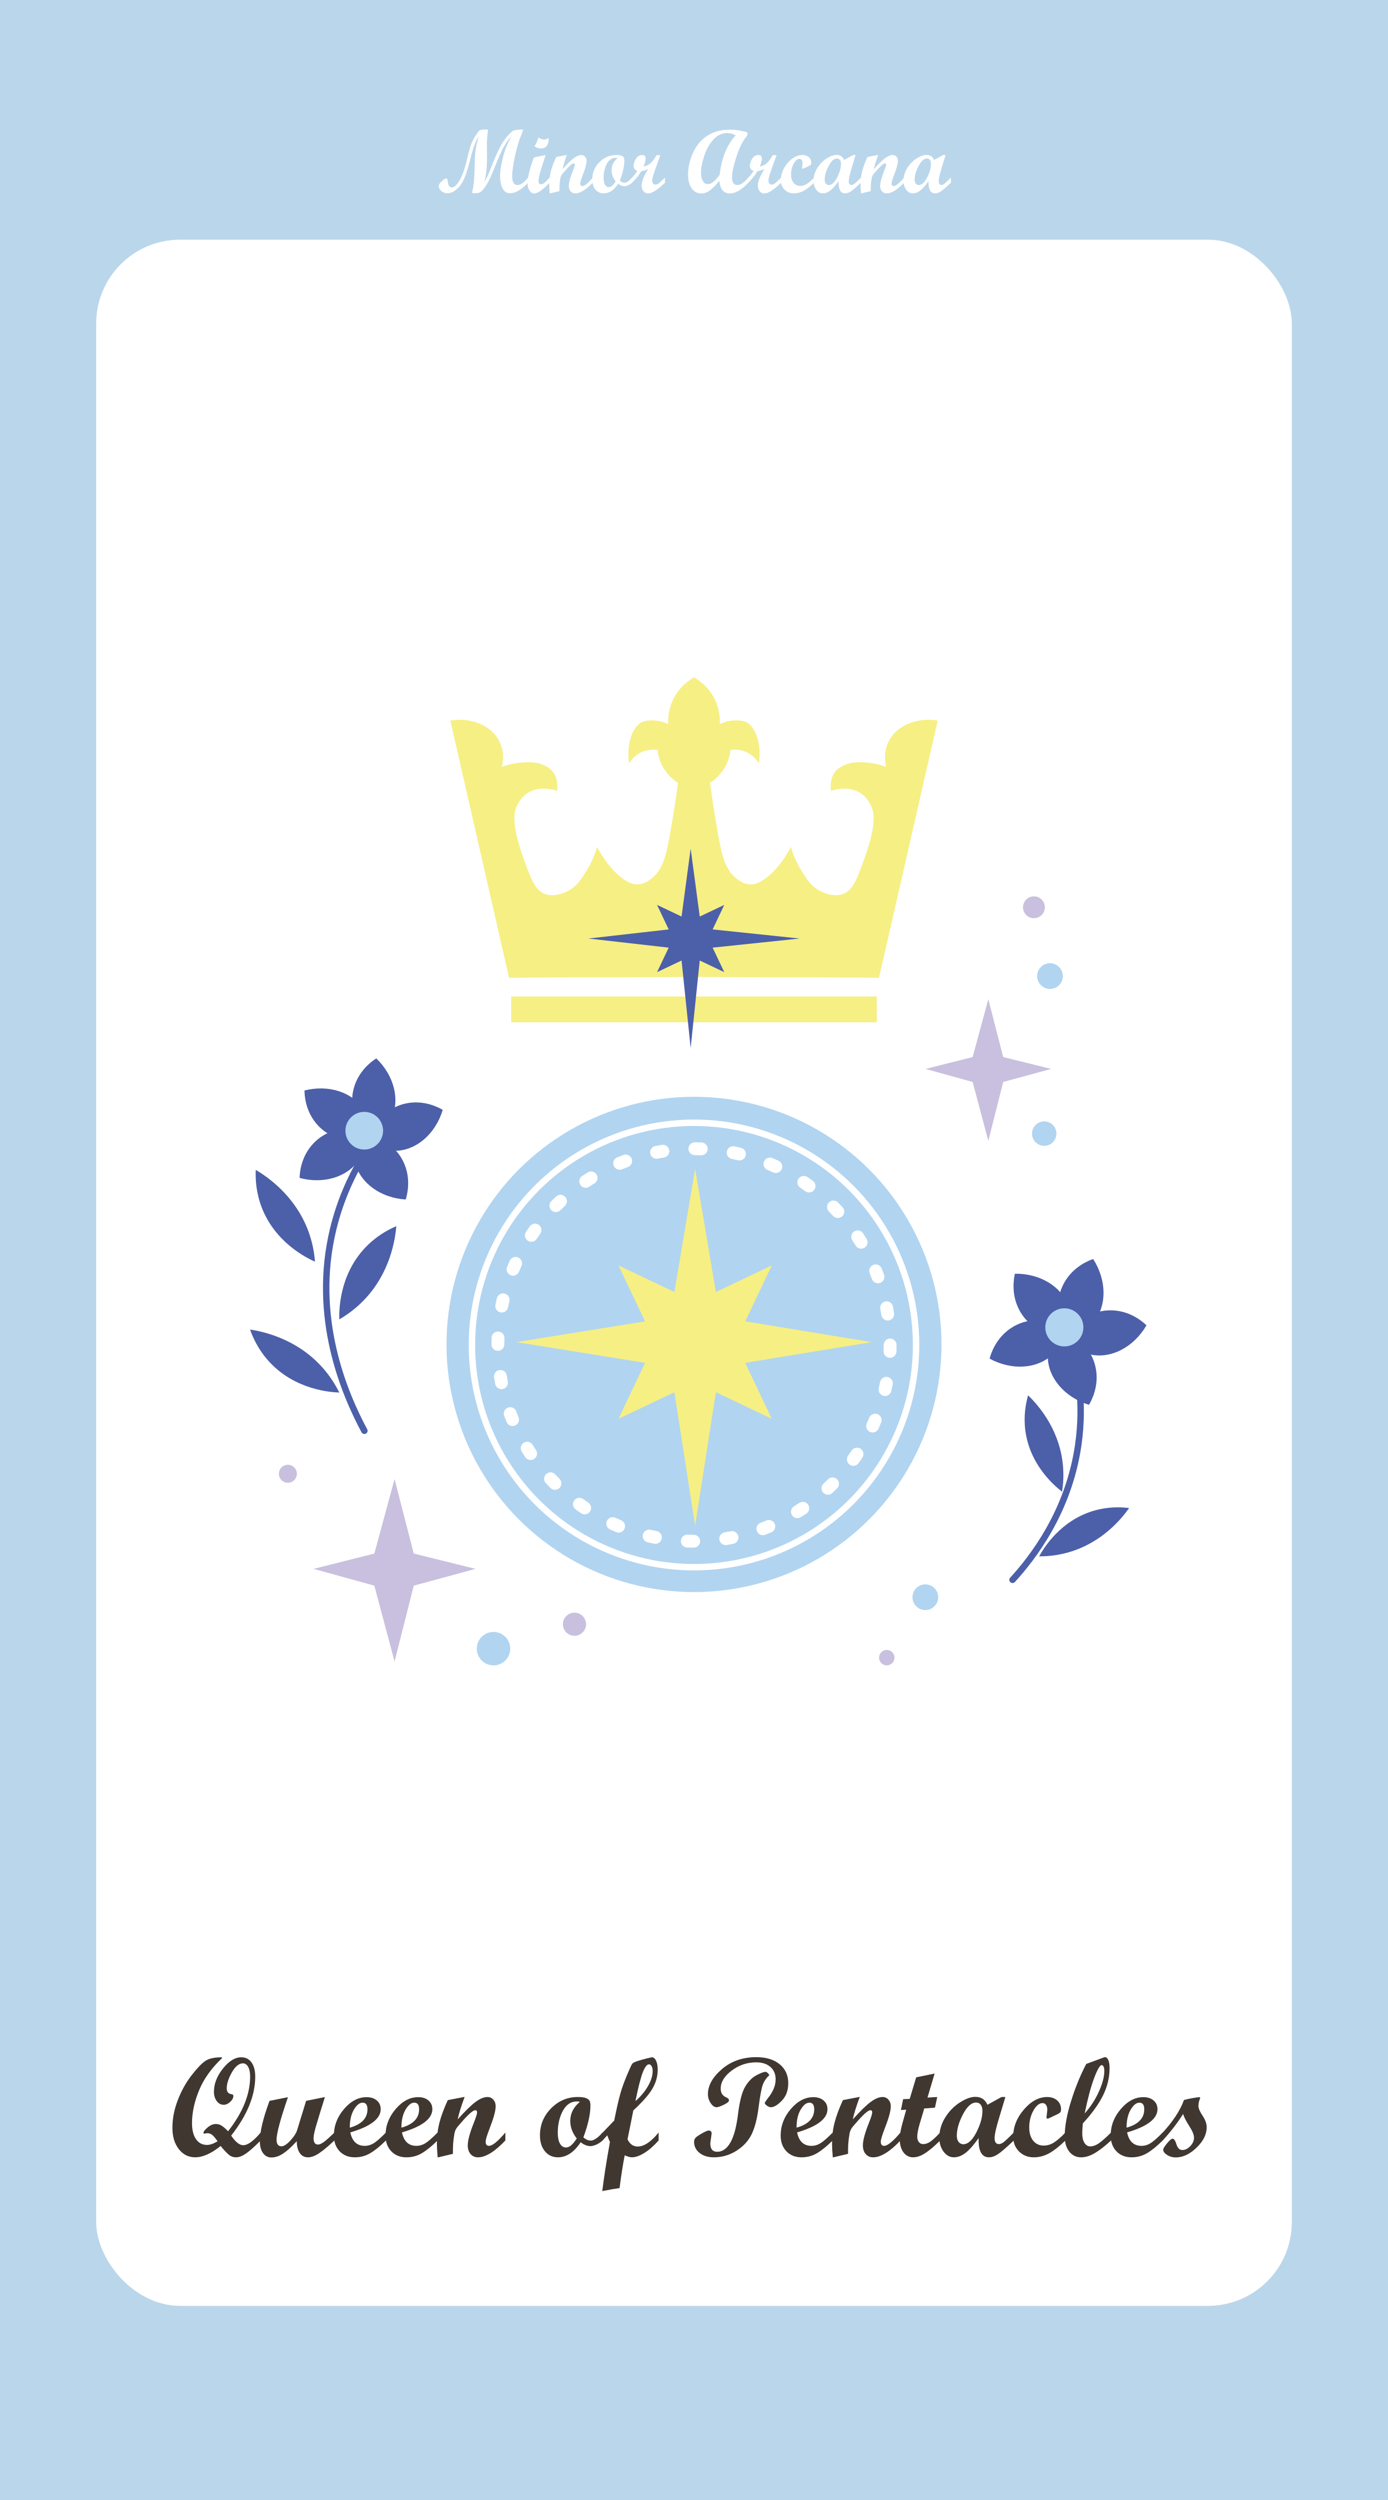 <?xml version="1.0" encoding="UTF-8"?><svg xmlns="http://www.w3.org/2000/svg" viewBox="0 0 1080 1944"><defs><style>.cls-1{fill:#fff;}.cls-2{fill:#f6ef84;}.cls-3{stroke:#4c5fa9;stroke-miterlimit:10;}.cls-3,.cls-4{fill:none;stroke-linecap:round;stroke-width:5px;}.cls-5{fill:#3f3730;}.cls-6{fill:#4c5fa9;}.cls-4{stroke:#fff;stroke-linejoin:round;}.cls-7{fill:#bad6eb;}.cls-8{fill:#c8c0de;}.cls-9{fill:#b1d4f0;}</style></defs><g id="_배경_텍스트"><g><rect class="cls-7" width="1080" height="1944"/><rect class="cls-1" x="74.84" y="186.39" width="930.33" height="1606.64" rx="65.21" ry="65.21"/><g><path class="cls-5" d="M202.88,1664.36c-4.41,4.5-8.11,7.81-11.1,9.95-2.99,2.14-5.67,3.21-8.04,3.21s-4.24-.73-5.94-2.2c-1.7-1.47-3.74-3.67-6.1-6.61-7.3,5.87-13.92,8.81-19.85,8.81-5.19,0-9.44-2.13-12.74-6.39-3.31-4.26-4.96-9.76-4.96-16.49,0-7.2,1.41-14.43,4.23-21.7,2.82-7.27,6.4-13.69,10.74-19.25,4.34-5.57,7.91-9.28,10.7-11.15,2.79-1.86,7.05-2.79,12.78-2.79l.11,.75c-8.16,7.66-14.09,15.95-17.78,24.87-3.69,8.92-5.53,17.46-5.53,25.62,0,5.3,1.04,9.44,3.12,12.43,2.08,2.99,4.93,4.48,8.55,4.48,2.4,0,5.14-.95,8.22-2.85-1.79-2.54-3.23-4.22-4.3-5.05-1.08-.82-2.35-1.24-3.82-1.24-.11,0-.46,.06-1.05,.19-.59,.13-.94,.19-1.05,.19-.5,0-.75-.23-.75-.7,0-.93,1.07-2.3,3.2-4.11,2.13-1.81,4.29-2.71,6.48-2.71,1.69,0,3.22,.47,4.6,1.4,1.38,.93,3,2.35,4.87,4.24,11.44-14.57,17.16-28.77,17.16-42.59,0-3.12-.51-5.59-1.53-7.44-1.02-1.84-2.37-2.77-4.04-2.77-3.11,0-5.99,2.35-8.65,7.04-2.66,4.69-3.99,8.83-3.99,12.41,0,2.69,1.2,4.19,3.61,4.51,1.03,.11,1.54,.56,1.54,1.34,0,1.61-.81,3.17-2.44,4.67-1.63,1.5-3.32,2.26-5.08,2.26-2.15,0-3.95-.96-5.4-2.87-1.45-1.92-2.18-4.34-2.18-7.28,0-6.19,2.34-12.21,7.01-18.05,4.67-5.84,9.41-8.75,14.21-8.75,3.4,0,6.07,1.33,8,4,1.93,2.67,2.9,6.35,2.9,11.04,0,14.72-6.24,30.01-18.72,45.87,3.37,4.98,6.49,7.47,9.36,7.47,3.58,0,8.14-3.31,13.66-9.94v6.18Z"/><path class="cls-5" d="M260.19,1664.42c-4.73,4.48-8.68,7.78-11.87,9.91-3.19,2.13-6.05,3.2-8.59,3.2-2.83,0-5-1.13-6.53-3.38s-2.28-5.32-2.28-9.18c-3.94,4.33-7.46,7.53-10.58,9.59-3.12,2.06-6.16,3.09-9.13,3.09-2.72,0-4.91-1.13-6.55-3.38-1.65-2.26-2.47-5.32-2.47-9.18,0-7.45,2.51-17.94,7.52-31.47l14.35-2.86c-5.9,17.17-8.86,28.18-8.87,33.05,0,3.44,1.29,5.15,3.87,5.15,1.86,0,4.17-1.51,6.93-4.54,2.76-3.03,4.48-5.67,5.16-7.92l7.04-22.88,14.62-2.96c-3.38,10.78-5.69,18.35-6.95,22.72-1.26,4.37-1.88,7.43-1.88,9.18,0,3.37,1.15,5.05,3.44,5.05,1.86,0,4.62-1.7,8.28-5.1l4.52-4.24v6.18Z"/><path class="cls-5" d="M300.31,1664.42c-4.55,4.48-8.63,7.78-12.25,9.91-3.62,2.13-7.61,3.2-11.98,3.2-4.87,0-8.8-1.56-11.79-4.67-2.99-3.12-4.48-7.21-4.48-12.3,0-7.59,2.63-14.46,7.9-20.6,5.26-6.14,11.1-9.21,17.51-9.21,3.33,0,6,.86,8,2.58s3.01,3.97,3.01,6.77c0,7.41-7.88,13.43-23.63,18.05,1.43,6.98,5.17,10.47,11.23,10.47,2.36,0,4.62-.64,6.77-1.91,2.15-1.27,5.39-4.09,9.72-8.46v6.18Zm-28.14-9.94c9.17-2.58,13.75-7.34,13.75-14.29,0-3.44-1.25-5.16-3.76-5.16-2.36,0-4.62,1.8-6.77,5.4-2.15,3.6-3.22,8.28-3.22,14.04Z"/><path class="cls-5" d="M340.49,1664.42c-4.55,4.48-8.63,7.78-12.25,9.91-3.62,2.13-7.61,3.2-11.98,3.2-4.87,0-8.8-1.56-11.79-4.67-2.99-3.12-4.48-7.21-4.48-12.3,0-7.59,2.63-14.46,7.9-20.6,5.26-6.14,11.1-9.21,17.51-9.21,3.33,0,6,.86,8,2.58s3.01,3.97,3.01,6.77c0,7.41-7.88,13.43-23.63,18.05,1.43,6.98,5.17,10.47,11.23,10.47,2.36,0,4.62-.64,6.77-1.91,2.15-1.27,5.39-4.09,9.72-8.46v6.18Zm-28.14-9.94c9.17-2.58,13.75-7.34,13.75-14.29,0-3.44-1.25-5.16-3.76-5.16-2.36,0-4.62,1.8-6.77,5.4-2.15,3.6-3.22,8.28-3.22,14.04Z"/><path class="cls-5" d="M393.23,1664.42c-8.27,8.74-15.36,13.11-21.27,13.11-2.4,0-4.33-.84-5.8-2.52s-2.2-3.94-2.2-6.77c0-3.83,1.57-9.69,4.73-17.56,1.68-4.22,2.52-6.91,2.52-8.06s-.45-1.72-1.34-1.72c-.5,0-1.16,.25-1.99,.75-.75,.5-1.63,1.2-2.63,2.09-.9,.82-1.9,1.83-3.01,3.01-.97,1-2.01,2.15-3.12,3.44l-3.01,3.49c-1.33,1.61-2.15,3.31-2.47,5.1-.54,3.04-.9,5.84-1.07,8.38-.11,1.9-.16,4.46-.16,7.68l-11.87,2.79c-.39-4.83-.59-8.43-.59-10.8,0-5.76,.67-11.23,2.01-16.38,1.34-5.16,3.5-10.96,6.47-17.4l13.11-2.52c-2.76,7.41-4.56,13.25-5.42,17.51,5.87-6.55,10.53-11.09,13.98-13.62,3.45-2.53,6.51-3.79,9.2-3.79,1.82,0,3.34,.69,4.56,2.07,1.22,1.38,1.82,3.1,1.82,5.18,0,3.43-1.54,9.09-4.62,16.97-2.11,5.41-3.17,8.92-3.17,10.53,0,2.15,.88,3.23,2.64,3.23,2.62,0,6.86-3.46,12.71-10.37v6.18Z"/><path class="cls-5" d="M468.91,1664.42c-1.83,1.61-3.6,2.75-5.32,3.41-1.72,.66-3.08,.99-4.08,.99-2.58,0-5.14-1-7.68-3.01-5.16,7.81-11.06,11.71-17.72,11.71-4.15,0-7.52-1.56-10.1-4.67s-3.87-7.25-3.87-12.41c0-8.16,2.9-15.17,8.7-21.03,5.8-5.85,12.73-8.78,20.79-8.78,3.04,0,5.27,.33,6.69,.99,1.41,.66,2.28,1.44,2.61,2.34,.32,.9,.48,2.02,.48,3.38,0,6.7-1.83,14.91-5.48,24.65,1.83,1.68,3.74,2.52,5.75,2.52,2.4,0,5.48-2.09,9.24-6.28v6.18Zm-17.72-30.02c-.54-.21-1.31-.32-2.31-.32-4.65,0-8.3,2.44-10.93,7.3-2.63,4.87-3.95,10.56-3.95,17.08,0,3.62,.57,6.43,1.72,8.43,1.14,2.01,2.74,3.01,4.78,3.01,2.54,0,5.3-2.34,8.27-7.04-3.37-4.22-5.05-8.77-5.05-13.64,0-5.73,2.49-10.67,7.47-14.82Z"/><path class="cls-5" d="M512.47,1664.42c-3.72,4.19-7.4,7.42-11.05,9.69-3.65,2.27-6.9,3.41-9.77,3.41-1.36,0-3.22-.52-5.58-1.55-1.51,7.88-2.84,16.38-3.99,25.5-3.73,.5-8.21,1.27-13.44,2.31,1.15-9.81,3.13-22.54,5.96-38.19-.39-.68-1.09-2.4-2.09-5.16l-3.6,3.97h-1.24v-4.83l10.24-10.62c1.95-9.61,3.53-16.56,4.75-20.86,1.22-4.3,2.92-9.05,5.1-14.26,2.18-5.21,3.56-8.2,4.14-8.97,.57-.77,1.96-1.5,4.16-2.2,2.2-.7,4.56-1.36,7.06-1.99,2.51-.63,3.85-.94,4.03-.94,1.36,0,2.47,.89,3.33,2.66s1.29,4.1,1.29,7c0,5.01-1.32,9.84-3.97,14.49-2.64,4.65-7.64,10.37-15,17.17l-4.51,22.45c1.75,3.75,4.38,5.63,7.88,5.63,5,0,10.44-3.63,16.3-10.9v6.18Zm-18.04-30.61c4.19-3.65,7.47-7.58,9.85-11.79,2.38-4.21,3.57-8.08,3.57-11.63,0-1.5-.28-2.74-.83-3.71s-1.24-1.45-2.06-1.45c-1.57,0-3.17,2.06-4.79,6.18-1.62,4.12-3.54,11.58-5.73,22.4Z"/><path class="cls-5" d="M598.68,1613.61c-2.34,2.11-4.04,4.58-5.11,7.39-1.06,2.81-2.16,8.67-3.29,17.56-1.12,8.9-2.93,15.9-5.42,21.02-2.49,5.12-6.41,9.39-11.77,12.81-5.36,3.42-11.24,5.13-17.65,5.13-4.55,0-8.25-1.13-11.1-3.38s-4.27-5.14-4.27-8.65c0-1.32,.41-2.41,1.24-3.25,.82-.84,2.51-1.98,5.05-3.41,2.54-1.43,4.26-2.15,5.16-2.15,.61,0,1.13,.21,1.56,.62,.43,.41,.64,.9,.64,1.48,0,.36-.17,1.68-.51,3.97-.34,2.29-.51,3.65-.51,4.08,0,4.26,1.79,6.39,5.37,6.39,4.04,0,7.45-2.37,10.21-7.12,2.76-4.75,4.75-12.16,5.99-22.24,1.24-10.08,3.11-17.2,5.61-21.35,2.51-4.15,5.43-7.1,8.78-8.83,3.35-1.74,5.67-2.61,6.96-2.61,.89,0,1.92,.84,3.06,2.52Zm-10.1-13.96c7.55,0,13.57,1.83,18.05,5.5,4.47,3.67,6.71,8.57,6.71,14.69,0,5.66-1.66,10.2-4.97,13.62-3.31,3.42-6.17,5.13-8.57,5.13-.89,0-1.91-.39-3.03-1.18-1.13-.79-1.69-1.5-1.69-2.15,0-.36,.84-1.65,2.53-3.87,3.94-4.87,5.91-9.7,5.91-14.5,0-4.05-1.36-7.26-4.08-9.64-2.72-2.38-6.41-3.57-11.06-3.57-7.02,0-13.38,2.14-19.07,6.42-5.69,4.28-8.54,8.96-8.54,14.05,0,3.37,1.54,5.68,4.62,6.93,1.22,.54,1.83,1.27,1.83,2.2s-1.34,2.09-4.03,3.38-4.56,1.93-5.64,1.93c-1.61,0-3.13-1.07-4.57-3.2-1.43-2.13-2.15-4.45-2.15-6.96,0-6.73,3.62-13.21,10.85-19.44s16.2-9.35,26.91-9.35Z"/><path class="cls-5" d="M647.93,1664.42c-4.55,4.48-8.63,7.78-12.25,9.91-3.62,2.13-7.61,3.2-11.98,3.2-4.87,0-8.8-1.56-11.79-4.67-2.99-3.12-4.48-7.21-4.48-12.3,0-7.59,2.63-14.46,7.9-20.6,5.26-6.14,11.1-9.21,17.51-9.21,3.33,0,6,.86,8,2.58s3.01,3.97,3.01,6.77c0,7.41-7.88,13.43-23.63,18.05,1.43,6.98,5.17,10.47,11.23,10.47,2.36,0,4.62-.64,6.77-1.91,2.15-1.27,5.39-4.09,9.72-8.46v6.18Zm-28.14-9.94c9.17-2.58,13.75-7.34,13.75-14.29,0-3.44-1.25-5.16-3.76-5.16-2.36,0-4.62,1.8-6.77,5.4-2.15,3.6-3.22,8.28-3.22,14.04Z"/><path class="cls-5" d="M700.68,1664.42c-8.27,8.74-15.36,13.11-21.27,13.11-2.4,0-4.33-.84-5.8-2.52s-2.2-3.94-2.2-6.77c0-3.83,1.57-9.69,4.73-17.56,1.68-4.22,2.52-6.91,2.52-8.06s-.45-1.72-1.34-1.72c-.5,0-1.16,.25-1.99,.75-.75,.5-1.63,1.2-2.63,2.09-.9,.82-1.9,1.83-3.01,3.01-.97,1-2.01,2.15-3.12,3.44l-3.01,3.49c-1.33,1.61-2.15,3.31-2.47,5.1-.54,3.04-.9,5.84-1.07,8.38-.11,1.9-.16,4.46-.16,7.68l-11.87,2.79c-.39-4.83-.59-8.43-.59-10.8,0-5.76,.67-11.23,2.01-16.38,1.34-5.16,3.5-10.96,6.47-17.4l13.11-2.52c-2.76,7.41-4.56,13.25-5.42,17.51,5.87-6.55,10.53-11.09,13.98-13.62,3.45-2.53,6.51-3.79,9.2-3.79,1.82,0,3.34,.69,4.56,2.07,1.22,1.38,1.82,3.1,1.82,5.18,0,3.43-1.54,9.09-4.62,16.97-2.11,5.41-3.17,8.92-3.17,10.53,0,2.15,.88,3.23,2.64,3.23,2.62,0,6.86-3.46,12.71-10.37v6.18Z"/><path class="cls-5" d="M731.56,1664.42c-4.51,4.48-8.42,7.78-11.71,9.91-3.29,2.13-6.43,3.2-9.4,3.2s-5.58-1.3-7.49-3.89c-1.92-2.6-2.87-6.01-2.87-10.23,0-3.72,.92-8.64,2.76-14.75l2.28-8.13-4.12,.21,1.72-8.43,5.11-.21,5.04-16.76,14.35-2.95-5.55,18.68,7.58-.43-1.77,8.27-8.33,.64-3.58,12.04c-1.24,4.18-1.87,7.51-1.87,9.98,0,1.68,.42,3.05,1.27,4.11,.84,1.06,1.93,1.58,3.25,1.58,1.83,0,3.64-.58,5.43-1.75,1.79-1.16,4.43-3.59,7.91-7.28v6.18Z"/><path class="cls-5" d="M788.87,1664.42c-5.73,5.44-9.83,8.99-12.3,10.63s-4.83,2.47-7.09,2.47c-5.66,0-8.33-5-8-14.99-3.58,5.12-6.88,8.9-9.91,11.33-3.03,2.43-6.15,3.65-9.37,3.65s-5.83-1.48-8.03-4.43c-2.2-2.96-3.3-6.58-3.3-10.88,0-5.37,1.48-10.49,4.43-15.36,2.95-4.87,6.74-8.81,11.36-11.82s8.7-4.51,12.25-4.51c4.48,0,7.61,2.06,9.4,6.18l10.98-6.07h3.01l-4.74,15.74c-2.44,7.91-3.66,13.34-3.66,16.28s1.09,4.62,3.27,4.62c1.4,0,2.94-.74,4.62-2.23,1.68-1.49,4.04-3.75,7.09-6.79v6.18Zm-39.32,2.95c3.58,0,6.96-3.05,10.12-9.16,3.17-6.1,4.75-11.74,4.75-16.89,0-2-.45-3.57-1.34-4.7-.89-1.13-2.09-1.69-3.6-1.69-3.58,0-6.97,3.04-10.18,9.13-3.2,6.09-4.81,11.69-4.81,16.81,0,1.93,.47,3.5,1.42,4.7,.95,1.2,2.16,1.8,3.62,1.8Z"/><path class="cls-5" d="M828.99,1664.42c-4.58,4.51-8.78,7.82-12.6,9.94-3.81,2.11-7.8,3.17-11.95,3.17-4.65,0-8.49-1.51-11.52-4.54-3.03-3.03-4.54-6.87-4.54-11.52,0-7.63,2.78-14.67,8.35-21.13,5.57-6.46,11.59-9.7,18.07-9.7,3.19,0,5.78,.89,7.79,2.66,2.01,1.77,3.01,4.07,3.01,6.9,0,1-.19,1.75-.56,2.26-.38,.5-1.08,1-2.12,1.5l-6.23,2.95c-.75,.36-1.31,.54-1.66,.54-.5,0-.75-.36-.75-1.07,0-.29,.11-1.23,.32-2.82,.21-1.59,.32-2.57,.32-2.93,0-1.58-.33-2.85-.99-3.81s-1.55-1.45-2.66-1.45c-2.62,0-5,1.93-7.17,5.8-2.17,3.87-3.25,8.27-3.25,13.21,0,4.26,1.02,7.66,3.06,10.21,2.04,2.54,4.76,3.81,8.16,3.81,2.9,0,5.63-.83,8.19-2.5,2.56-1.67,5.47-4.22,8.73-7.65v6.18Z"/><path class="cls-5" d="M864.55,1664.42c-4.87,4.48-9.14,7.78-12.81,9.91-3.67,2.13-7.17,3.2-10.5,3.2-3.83,0-6.92-1.49-9.27-4.46-2.35-2.97-3.52-6.96-3.52-11.98,0-7.52,1.63-16.54,4.89-27.07s7.21-20.23,11.87-29.11l13.64-5.05c.43-.14,.75-.21,.97-.21,1.04,0,1.89,.76,2.55,2.28,.66,1.52,.99,3.57,.99,6.15,0,7.3-1.68,14.38-5.05,21.22-3.37,6.84-8.63,14.14-15.79,21.91-.29,3.72-.43,6.28-.43,7.68,0,3.12,.57,5.59,1.72,7.41,1.14,1.83,2.67,2.74,4.56,2.74s3.99-.7,6.18-2.09c2.18-1.4,5.51-4.3,9.99-8.7v6.18Zm-20.57-21c4.55-5.06,8.24-10.72,11.06-17,2.83-6.27,4.24-11.67,4.24-16.19,0-1.33-.2-2.39-.59-3.2-.39-.81-.89-1.21-1.5-1.21-1.32,0-3.25,3.3-5.77,9.9-2.52,6.6-5,15.83-7.44,27.7Z"/><path class="cls-5" d="M904.72,1664.42c-4.55,4.48-8.63,7.78-12.25,9.91-3.62,2.13-7.61,3.2-11.98,3.2-4.87,0-8.8-1.56-11.79-4.67s-4.48-7.21-4.48-12.3c0-7.59,2.63-14.46,7.89-20.6,5.26-6.14,11.1-9.21,17.51-9.21,3.33,0,6,.86,8,2.58,2,1.72,3.01,3.97,3.01,6.77,0,7.41-7.88,13.43-23.63,18.05,1.43,6.98,5.17,10.47,11.22,10.47,2.36,0,4.62-.64,6.77-1.91,2.15-1.27,5.39-4.09,9.72-8.46v6.18Zm-28.14-9.94c9.17-2.58,13.75-7.34,13.75-14.29,0-3.44-1.25-5.16-3.76-5.16-2.36,0-4.62,1.8-6.77,5.4-2.15,3.6-3.22,8.28-3.22,14.04Z"/><path class="cls-5" d="M921.27,1632.94c2.47-.64,4.96-1.17,7.46-1.58,2.51-.41,4.01-.62,4.51-.62,.36,0,.54,.14,.54,.43,0,.54-.14,1.09-.43,1.66-.57,1.65-.86,3.22-.86,4.72,0,1.86,1.08,4.4,3.23,7.63,2.15,3.22,3.22,6.22,3.22,8.97,0,5.48-2.62,10.76-7.87,15.84-5.25,5.08-10.68,7.63-16.3,7.63-2.44,0-4.65-.64-6.66-1.93s-3.01-2.67-3.01-4.14c0-.86,.99-2.49,2.98-4.89,1.99-2.4,3.41-3.6,4.27-3.6,1.14,0,2.17,1.47,3.06,4.4,.89,2.94,2.44,4.4,4.62,4.4s4.23-1.01,6.15-3.04c1.92-2.02,2.87-4.2,2.87-6.53,0-2.26-1.21-5.26-3.65-9.02s-4.05-6.91-4.84-9.45c-4.15,6.7-9.42,13.55-15.79,20.57h-1.23v-4.83c8.77-9.35,14.68-18.23,17.72-26.64Z"/></g><g><path class="cls-1" d="M410.88,142.03c-5.1,5.49-9.75,8.24-13.95,8.24-2.55,0-4.5-1.23-5.83-3.69-1.33-2.46-2-5.75-2-9.88,0-3.19,.65-7.58,1.96-13.16,1.31-5.58,3-10.28,5.08-14.08l1.98-3.55c-2.71,2.83-4.93,5.92-6.67,9.28-1.73,3.36-3.8,8.06-6.2,14.1-2.4,6.04-4.22,10.15-5.45,12.34s-2.41,3.97-3.54,5.35c-1.13,1.38-2.13,2.27-3.01,2.68-.88,.41-2.41,.62-4.6,.62-.84,0-1.26-.23-1.26-.68,0-.05,.15-.76,.45-2.15,.3-1.39,.61-3.62,.92-6.68,.31-3.06,.54-8.27,.68-15.62s1.21-13.64,3.21-18.88c-2.14,2.44-4.33,8.11-6.57,17.02l-.86,3.35c-2.35,9.27-5.04,15.53-8.08,18.78-3.03,3.25-6.01,4.87-8.93,4.87-1.8,0-3.39-.57-4.76-1.71s-2.05-2.45-2.05-3.93c0-1.14,.82-2.42,2.46-3.83,1.64-1.41,2.68-2.12,3.11-2.12,.5,0,.83,.17,.99,.51,.16,.34,.37,1.28,.62,2.82s.63,2.54,1.15,3.01c.51,.47,1.16,.7,1.94,.7,1.76,0,3.7-1.76,5.83-5.28s4.07-8.96,5.83-16.32l.99-4.14c.8-3.37,1.59-6.06,2.37-8.07,.78-2,1.8-4.01,3.08-6.02,1.85-2.87,2.99-4.4,3.41-4.6,.42-.19,1.21-.35,2.38-.48,1.16-.12,2.32-.19,3.49-.19,.46,0,.68,.26,.68,.79,0,.25-.07,.76-.21,1.54-.45,3.19-.66,6.39-.64,9.6l.07,9.16c.04,7.98-.59,14.41-1.91,19.31,1.21-1.46,2.96-5.22,5.26-11.28,3.33-8.59,6.36-15.04,9.09-19.35,1.3-2.07,2.87-4.06,4.7-5.96,1.83-1.9,3.1-2.92,3.81-3.06,2.42-.46,4.45-.68,6.12-.68,.62,0,.92,.17,.92,.51,0,.48-.38,1.55-1.12,3.21-1.77,4.01-3.43,9.44-4.96,16.27s-2.31,12.28-2.32,16.33c0,4.58,1.4,6.87,4.2,6.87,2.28,0,4.99-1.94,8.13-5.81v3.93Z"/><path class="cls-1" d="M427.66,142.03c-5.33,5.61-9.32,8.41-11.96,8.41-1.46,0-2.69-.75-3.69-2.24-1-1.49-1.5-3.37-1.5-5.62,0-4.85,1.64-11.58,4.92-20.17l8.68-1.81h.41l-3.42,10.7c-1.41,4.42-2.12,7.58-2.12,9.47,0,.75,.17,1.36,.5,1.83,.33,.47,.75,.7,1.25,.7,.89,0,1.78-.32,2.68-.97s2.32-2.06,4.26-4.22v3.93Zm-.68-34.79c0,5.47-2.02,8.2-6.05,8.2-1.96,0-3.63-.59-5.02-1.78,1.32-2,2.35-4.26,3.08-6.77,1.8,1.12,3.25,1.67,4.34,1.67,1.23,0,2.45-.44,3.66-1.33Z"/><path class="cls-1" d="M461.22,142.03c-5.26,5.56-9.78,8.34-13.54,8.34-1.53,0-2.76-.54-3.69-1.61-.93-1.07-1.4-2.51-1.4-4.31,0-2.44,1-6.16,3.01-11.18,1.07-2.69,1.61-4.4,1.61-5.13s-.29-1.09-.85-1.09c-.32,0-.74,.16-1.26,.48-.48,.32-1.04,.76-1.67,1.33-.57,.52-1.21,1.16-1.91,1.91-.62,.64-1.28,1.37-1.98,2.19l-1.91,2.22c-.84,1.03-1.37,2.11-1.57,3.25-.34,1.94-.57,3.71-.68,5.33-.07,1.21-.1,2.84-.1,4.89l-7.55,1.78c-.25-3.08-.38-5.37-.38-6.87,0-3.67,.43-7.14,1.28-10.42,.86-3.28,2.23-6.97,4.12-11.07l8.34-1.61c-1.75,4.72-2.91,8.43-3.45,11.14,3.73-4.17,6.7-7.06,8.89-8.66,2.19-1.61,4.15-2.41,5.85-2.41,1.16,0,2.13,.44,2.9,1.31,.77,.88,1.16,1.97,1.16,3.29,0,2.18-.98,5.78-2.94,10.8-1.34,3.44-2.02,5.68-2.02,6.7,0,1.37,.56,2.06,1.68,2.06,1.67,0,4.36-2.2,8.09-6.6v3.93Z"/><path class="cls-1" d="M491.88,142.03c-1.16,1.03-2.29,1.75-3.38,2.17-1.09,.42-1.96,.63-2.6,.63-1.64,0-3.27-.64-4.89-1.91-3.28,4.97-7.04,7.45-11.28,7.45-2.64,0-4.79-.99-6.43-2.97s-2.46-4.61-2.46-7.9c0-5.2,1.85-9.66,5.54-13.38s8.1-5.59,13.23-5.59c1.94,0,3.35,.21,4.25,.63,.9,.42,1.45,.92,1.66,1.49,.21,.57,.31,1.29,.31,2.15,0,4.26-1.16,9.49-3.49,15.69,1.16,1.07,2.38,1.61,3.66,1.61,1.53,0,3.49-1.33,5.88-4v3.93Zm-11.28-19.11c-.34-.14-.83-.21-1.47-.21-2.96,0-5.28,1.55-6.96,4.65-1.67,3.1-2.51,6.72-2.51,10.87,0,2.3,.36,4.09,1.09,5.37,.73,1.28,1.74,1.91,3.04,1.91,1.62,0,3.37-1.49,5.26-4.48-2.14-2.69-3.21-5.58-3.21-8.68,0-3.65,1.58-6.79,4.75-9.43Z"/><path class="cls-1" d="M517.42,142.03c-5.72,5.61-10.13,8.41-13.23,8.41-1.39,0-2.56-.59-3.52-1.76s-1.44-2.63-1.44-4.36c0-3.21,1.72-7.52,5.16-12.92-1.69,.87-3.53,1.47-5.54,1.81-1.48,2.73-3.81,5.67-6.97,8.82h-.79v-3.08c1.78-1.85,3.38-3.83,4.82-5.95-1.96-.87-2.94-2.15-2.94-3.86s.6-3.63,1.79-5.62c1.2-1.99,2.84-2.99,4.94-2.99,1.78,0,2.67,.91,2.67,2.73,0,1.44-.51,3.49-1.54,6.15,3.78-.41,7.09-3.3,9.91-8.68l3.11-.14-3.18,8.75c-1.32,3.69-2.18,6.2-2.56,7.54-.39,1.33-.58,2.51-.58,3.54,0,.96,.22,1.72,.67,2.29,.44,.57,1.04,.85,1.79,.85,.82,0,1.61-.28,2.36-.84,.75-.56,2.44-2.1,5.06-4.63v3.93Z"/><path class="cls-1" d="M582.32,142.06c-5.24,5.58-10.05,8.37-14.42,8.37-2.42,0-4.33-.85-5.74-2.56-1.41-1.71-2.2-4.15-2.36-7.31-2.76,3.35-5.2,5.83-7.33,7.45s-4.4,2.43-6.82,2.43c-3.1,0-5.59-1.34-7.47-4.02-1.88-2.68-2.82-6.25-2.82-10.72,0-5.33,1.23-10.83,3.69-16.49,2.46-5.66,6.11-10.13,10.94-13.42,4.83-3.28,10.69-4.92,17.57-4.92,5.15,0,9.81,.7,13.98,2.08v2.26c-3.4,3.96-6.24,9.51-8.53,16.65-2.29,7.13-3.44,12.57-3.44,16.3,0,1.82,.37,3.24,1.11,4.24,.74,1,1.77,1.5,3.09,1.5,2.37,0,5.22-1.93,8.54-5.78v3.93Zm-9.95-36.85c-2.1-1.14-4.35-1.71-6.77-1.71-3.81,0-7.24,1.59-10.29,4.77-3.05,3.18-5.46,7.39-7.23,12.63-1.77,5.24-2.65,9.79-2.65,13.64,0,2.58,.5,4.67,1.49,6.27,.99,1.61,2.26,2.41,3.81,2.41,2.69,0,5.78-2.45,9.26-7.35,1.44-12.85,5.56-23.07,12.37-30.66Z"/><path class="cls-1" d="M607.85,142.03c-5.72,5.61-10.13,8.41-13.23,8.41-1.39,0-2.56-.59-3.52-1.76s-1.44-2.63-1.44-4.36c0-3.21,1.72-7.52,5.16-12.92-1.69,.87-3.53,1.47-5.54,1.81-1.48,2.73-3.81,5.67-6.97,8.82h-.79v-3.08c1.78-1.85,3.38-3.83,4.82-5.95-1.96-.87-2.94-2.15-2.94-3.86s.6-3.63,1.79-5.62c1.2-1.99,2.84-2.99,4.94-2.99,1.78,0,2.67,.91,2.67,2.73,0,1.44-.51,3.49-1.54,6.15,3.78-.41,7.09-3.3,9.91-8.68l3.11-.14-3.18,8.75c-1.32,3.69-2.18,6.2-2.56,7.54-.39,1.33-.58,2.51-.58,3.54,0,.96,.22,1.72,.67,2.29,.44,.57,1.04,.85,1.79,.85,.82,0,1.61-.28,2.36-.84,.75-.56,2.44-2.1,5.06-4.63v3.93Z"/><path class="cls-1" d="M633.42,142.03c-2.92,2.87-5.59,4.98-8.02,6.32-2.43,1.34-4.96,2.02-7.6,2.02-2.96,0-5.41-.96-7.33-2.89-1.93-1.93-2.89-4.37-2.89-7.33,0-4.85,1.77-9.34,5.31-13.45,3.54-4.11,7.38-6.17,11.5-6.17,2.03,0,3.68,.56,4.96,1.69,1.28,1.13,1.91,2.59,1.91,4.39,0,.64-.12,1.12-.36,1.44-.24,.32-.69,.64-1.35,.96l-3.96,1.88c-.48,.23-.83,.34-1.06,.34-.32,0-.48-.23-.48-.68,0-.18,.07-.78,.21-1.79,.14-1.01,.21-1.63,.21-1.86,0-1-.21-1.81-.63-2.43s-.99-.92-1.69-.92c-1.66,0-3.18,1.23-4.56,3.69-1.38,2.46-2.07,5.26-2.07,8.41,0,2.71,.65,4.88,1.95,6.49,1.3,1.62,3.03,2.43,5.2,2.43,1.85,0,3.58-.53,5.21-1.59s3.48-2.68,5.55-4.87v3.93Z"/><path class="cls-1" d="M669.92,142.03c-3.65,3.46-6.25,5.72-7.83,6.77s-3.08,1.57-4.51,1.57c-3.6,0-5.3-3.18-5.09-9.54-2.28,3.26-4.38,5.66-6.31,7.21s-3.91,2.32-5.96,2.32-3.71-.94-5.11-2.82c-1.4-1.88-2.1-4.19-2.1-6.92,0-3.42,.94-6.68,2.82-9.78,1.88-3.1,4.29-5.61,7.23-7.52s5.54-2.87,7.79-2.87c2.85,0,4.84,1.31,5.98,3.93l6.99-3.86h1.92l-3.01,10.02c-1.55,5.04-2.33,8.49-2.33,10.36s.69,2.94,2.08,2.94c.89,0,1.87-.47,2.94-1.42,1.07-.95,2.57-2.39,4.51-4.32v3.93Zm-25.02,1.88c2.28,0,4.43-1.94,6.44-5.83,2.02-3.88,3.02-7.47,3.02-10.75,0-1.28-.29-2.27-.85-2.99-.57-.72-1.33-1.08-2.29-1.08-2.28,0-4.44,1.94-6.48,5.81-2.04,3.87-3.06,7.44-3.06,10.7,0,1.23,.3,2.23,.91,2.99,.6,.76,1.37,1.15,2.31,1.15Z"/><path class="cls-1" d="M703.46,142.03c-5.26,5.56-9.78,8.34-13.54,8.34-1.53,0-2.76-.54-3.69-1.61-.93-1.07-1.4-2.51-1.4-4.31,0-2.44,1-6.16,3.01-11.18,1.07-2.69,1.61-4.4,1.61-5.13s-.29-1.09-.85-1.09c-.32,0-.74,.16-1.26,.48-.48,.32-1.04,.76-1.67,1.33-.57,.52-1.21,1.16-1.91,1.91-.62,.64-1.28,1.37-1.98,2.19l-1.91,2.22c-.84,1.03-1.37,2.11-1.57,3.25-.34,1.94-.57,3.71-.68,5.33-.07,1.21-.1,2.84-.1,4.89l-7.55,1.78c-.25-3.08-.38-5.37-.38-6.87,0-3.67,.43-7.14,1.28-10.42,.86-3.28,2.23-6.97,4.12-11.07l8.34-1.61c-1.75,4.72-2.91,8.43-3.45,11.14,3.73-4.17,6.7-7.06,8.89-8.66,2.19-1.61,4.15-2.41,5.85-2.41,1.16,0,2.13,.44,2.9,1.31,.77,.88,1.16,1.97,1.16,3.29,0,2.18-.98,5.78-2.94,10.8-1.34,3.44-2.02,5.68-2.02,6.7,0,1.37,.56,2.06,1.68,2.06,1.67,0,4.36-2.2,8.09-6.6v3.93Z"/><path class="cls-1" d="M739.92,142.03c-3.65,3.46-6.25,5.72-7.83,6.77s-3.08,1.57-4.51,1.57c-3.6,0-5.3-3.18-5.09-9.54-2.28,3.26-4.38,5.66-6.31,7.21s-3.91,2.32-5.96,2.32-3.71-.94-5.11-2.82c-1.4-1.88-2.1-4.19-2.1-6.92,0-3.42,.94-6.68,2.82-9.78,1.88-3.1,4.29-5.61,7.23-7.52s5.54-2.87,7.79-2.87c2.85,0,4.84,1.31,5.98,3.93l6.99-3.86h1.92l-3.01,10.02c-1.55,5.04-2.33,8.49-2.33,10.36s.69,2.94,2.08,2.94c.89,0,1.87-.47,2.94-1.42,1.07-.95,2.57-2.39,4.51-4.32v3.93Zm-25.02,1.88c2.28,0,4.43-1.94,6.44-5.83,2.02-3.88,3.02-7.47,3.02-10.75,0-1.28-.29-2.27-.85-2.99-.57-.72-1.33-1.08-2.29-1.08-2.28,0-4.44,1.94-6.48,5.81-2.04,3.87-3.06,7.44-3.06,10.7,0,1.23,.3,2.23,.91,2.99,.6,.76,1.37,1.15,2.31,1.15Z"/></g></g></g><g id="_반짝이"><polygon class="cls-8" points="769.01 777 780.59 821.97 817.91 831.2 780.59 841.33 769.01 887.13 756.8 841.33 720.11 831.2 756.8 821.97 769.01 777"/><polygon class="cls-8" points="307.01 1150.13 321.94 1208.05 370 1219.95 321.94 1233.01 307.01 1292 291.28 1233.01 244.01 1219.95 291.28 1208.05 307.01 1150.13"/><circle class="cls-9" cx="384" cy="1282" r="13"/><circle class="cls-8" cx="447" cy="1263" r="9"/><circle class="cls-8" cx="224" cy="1146" r="7"/><circle class="cls-9" cx="812.5" cy="881.5" r="9.5"/><circle class="cls-9" cx="817" cy="759" r="10"/><circle class="cls-8" cx="804.5" cy="705.5" r="8.5"/><circle class="cls-9" cx="720" cy="1242" r="10"/><circle class="cls-8" cx="690" cy="1289" r="6"/></g><g id="_펜타클_퀸"><g><circle class="cls-9" cx="540" cy="1045.43" r="192.57"/><circle class="cls-4" cx="540" cy="1045.86" r="172.8"/><path class="cls-1" d="M539.78,1203.45h0c-1.72,0-3.46-.03-5.16-.09-2.76-.09-4.92-2.41-4.83-5.17s2.38-4.91,5.17-4.83c1.6,.05,3.22,.08,4.83,.08,2.76,0,5,2.24,4.99,5.01,0,2.76-2.24,4.99-5,4.99Zm24.88-1.98c-2.41,0-4.53-1.74-4.93-4.2-.44-2.73,1.41-5.29,4.13-5.74,1.59-.26,3.2-.55,4.76-.85,2.7-.53,5.34,1.23,5.87,3.94s-1.23,5.34-3.94,5.87c-1.67,.33-3.38,.63-5.08,.91-.27,.04-.54,.07-.81,.07Zm-54.67-.97c-.32,0-.65-.03-.98-.1-1.7-.34-3.4-.71-5.05-1.09-2.69-.63-4.36-3.32-3.73-6.01s3.32-4.36,6.01-3.73c1.54,.36,3.13,.71,4.72,1.02,2.71,.54,4.46,3.17,3.92,5.88-.48,2.38-2.56,4.02-4.9,4.02Zm83.61-6.73c-2.02,0-3.93-1.24-4.68-3.24-.97-2.58,.34-5.47,2.92-6.44,1.51-.57,3.02-1.16,4.5-1.77,2.55-1.05,5.48,.16,6.53,2.71s-.16,5.48-2.71,6.53c-1.58,.65-3.19,1.29-4.8,1.89-.58,.22-1.17,.32-1.76,.32Zm-112.27-2.01c-.64,0-1.29-.12-1.92-.39-1.59-.66-3.18-1.36-4.74-2.07-2.51-1.15-3.62-4.11-2.47-6.62,1.15-2.51,4.11-3.62,6.62-2.47,1.46,.67,2.95,1.32,4.44,1.94,2.55,1.06,3.75,3.99,2.69,6.54-.8,1.92-2.66,3.08-4.62,3.08Zm139.13-11.22c-1.67,0-3.31-.84-4.25-2.36-1.46-2.35-.74-5.43,1.61-6.89,1.35-.84,2.72-1.72,4.06-2.61,2.3-1.53,5.4-.92,6.93,1.38,1.53,2.3,.92,5.4-1.38,6.93-1.43,.96-2.89,1.9-4.33,2.79-.82,.51-1.73,.75-2.63,.75Zm-165.52-2.98c-.96,0-1.93-.28-2.79-.85-1.43-.96-2.85-1.95-4.24-2.95-2.24-1.61-2.75-4.74-1.13-6.98,1.61-2.24,4.74-2.75,6.98-1.13,1.3,.94,2.64,1.87,3.97,2.77,2.29,1.54,2.9,4.65,1.36,6.94-.97,1.43-2.54,2.21-4.15,2.21Zm189.27-15.24c-1.34,0-2.67-.53-3.65-1.59-1.89-2.02-1.78-5.18,.24-7.07,1.16-1.08,2.33-2.21,3.47-3.36,1.95-1.95,5.12-1.95,7.07,0,1.95,1.95,1.95,5.12,0,7.07-1.22,1.22-2.47,2.43-3.71,3.59-.96,.9-2.19,1.35-3.41,1.35Zm-212.37-3.83c-1.28,0-2.57-.49-3.54-1.47-1.2-1.2-2.4-2.45-3.58-3.71-1.88-2.02-1.77-5.18,.24-7.07,2.02-1.88,5.18-1.77,7.07,.25,1.1,1.18,2.23,2.35,3.35,3.48,1.95,1.96,1.94,5.12-.02,7.07-.98,.97-2.25,1.46-3.53,1.46Zm232.13-18.66c-1.01,0-2.03-.3-2.91-.94-2.24-1.61-2.75-4.74-1.14-6.98,.93-1.3,1.86-2.64,2.76-3.98,1.54-2.29,4.64-2.9,6.94-1.37,2.29,1.54,2.9,4.64,1.37,6.94-.96,1.43-1.95,2.86-2.95,4.24-.98,1.36-2.51,2.08-4.06,2.08Zm-251.08-4.52c-1.62,0-3.2-.78-4.17-2.23-.95-1.43-1.89-2.89-2.79-4.34-1.45-2.35-.73-5.43,1.62-6.88,2.35-1.46,5.43-.73,6.88,1.62,.84,1.36,1.72,2.73,2.61,4.06,1.53,2.3,.91,5.4-1.39,6.93-.85,.57-1.81,.84-2.77,.84Zm266.1-21.4c-.69,0-1.39-.14-2.06-.45-2.51-1.14-3.63-4.11-2.49-6.62,.67-1.47,1.32-2.96,1.93-4.45,1.06-2.55,3.99-3.76,6.54-2.7,2.55,1.06,3.76,3.98,2.7,6.54-.66,1.58-1.35,3.18-2.06,4.75-.84,1.84-2.65,2.93-4.56,2.93Zm-280.16-5.02c-1.97,0-3.83-1.17-4.63-3.1-.66-1.59-1.29-3.21-1.89-4.81-.97-2.59,.35-5.47,2.94-6.43,2.59-.96,5.47,.35,6.43,2.94,.56,1.5,1.15,3.01,1.77,4.5,1.05,2.55-.17,5.48-2.72,6.53-.62,.26-1.27,.38-1.9,.38Zm289.81-23.36c-.38,0-.76-.04-1.14-.13-2.69-.63-4.36-3.31-3.74-6,.36-1.56,.71-3.15,1.02-4.72,.54-2.71,3.17-4.47,5.88-3.93,2.71,.54,4.47,3.17,3.93,5.88-.33,1.69-.7,3.38-1.09,5.05-.54,2.31-2.59,3.87-4.87,3.87Zm-298.42-5.32c-2.34,0-4.44-1.66-4.9-4.04-.33-1.68-.63-3.39-.9-5.08-.44-2.73,1.42-5.29,4.14-5.73,2.73-.44,5.29,1.42,5.73,4.14,.25,1.58,.54,3.19,.85,4.76,.53,2.71-1.24,5.33-3.95,5.86-.32,.06-.65,.09-.96,.09Zm302.3-24.37c-.05,0-.11,0-.17,0-2.76-.09-4.92-2.4-4.83-5.16,.05-1.61,.08-3.24,.08-4.84,0-2.76,2.24-5,5-5s5,2.24,5,5c0,1.71-.03,3.44-.08,5.16-.09,2.7-2.31,4.84-4.99,4.84Zm-305.11-5.44h-.02c-2.76,0-4.99-2.25-4.99-5.01,0-1.71,.04-3.44,.1-5.16,.1-2.76,2.43-4.92,5.17-4.82,2.76,.1,4.92,2.41,4.82,5.17-.06,1.61-.09,3.24-.09,4.84,0,2.76-2.25,4.99-5,4.99Zm303.31-23.57c-2.42,0-4.54-1.76-4.93-4.22-.25-1.59-.53-3.19-.83-4.76-.52-2.71,1.25-5.33,3.97-5.85,2.71-.52,5.33,1.25,5.85,3.97,.32,1.68,.62,3.39,.89,5.09,.43,2.73-1.43,5.29-4.16,5.72-.26,.04-.53,.06-.79,.06Zm-300.31-6.22c-.33,0-.66-.03-.99-.1-2.71-.54-4.46-3.18-3.92-5.89,.34-1.67,.71-3.37,1.1-5.04,.63-2.69,3.33-4.35,6.01-3.72,2.69,.63,4.35,3.33,3.72,6.01-.37,1.57-.72,3.16-1.03,4.72-.48,2.38-2.56,4.02-4.9,4.02Zm292.74-22.75c-2.03,0-3.94-1.25-4.69-3.26-.56-1.5-1.15-3.02-1.75-4.5-1.04-2.56,.18-5.48,2.74-6.52,2.56-1.04,5.48,.18,6.52,2.74,.65,1.59,1.28,3.21,1.87,4.81,.96,2.59-.36,5.47-2.95,6.42-.57,.21-1.16,.31-1.74,.31Zm-283.97-5.89c-.64,0-1.3-.12-1.93-.39-2.55-1.07-3.75-4-2.68-6.54,.67-1.59,1.36-3.18,2.08-4.74,1.15-2.51,4.12-3.61,6.63-2.46,2.51,1.15,3.61,4.12,2.46,6.63-.67,1.46-1.32,2.95-1.94,4.44-.8,1.92-2.66,3.07-4.61,3.07Zm270.87-21.01c-1.68,0-3.32-.85-4.26-2.38-.83-1.35-1.7-2.72-2.6-4.07-1.52-2.3-.89-5.41,1.41-6.93,2.3-1.52,5.41-.89,6.93,1.41,.95,1.44,1.88,2.9,2.77,4.35,1.45,2.35,.71,5.43-1.64,6.88-.82,.5-1.72,.74-2.61,.74Zm-256.63-5.35c-.96,0-1.93-.28-2.79-.86-2.29-1.54-2.89-4.65-1.35-6.94,.96-1.42,1.96-2.85,2.96-4.24,1.62-2.24,4.75-2.74,6.98-1.12,2.24,1.62,2.74,4.75,1.12,6.98-.94,1.3-1.87,2.63-2.77,3.97-.97,1.43-2.54,2.2-4.15,2.2Zm238.52-18.48c-1.34,0-2.68-.54-3.67-1.6-1.09-1.18-2.22-2.35-3.35-3.49-1.94-1.96-1.92-5.13,.04-7.07,1.96-1.94,5.13-1.93,7.07,.04,1.2,1.22,2.4,2.47,3.57,3.73,1.88,2.02,1.76,5.19-.27,7.07-.96,.89-2.18,1.33-3.4,1.33Zm-219.42-4.59c-1.29,0-2.57-.49-3.55-1.48-1.95-1.96-1.93-5.13,.03-7.07,1.22-1.21,2.47-2.41,3.72-3.58,2.02-1.88,5.19-1.76,7.07,.26,1.88,2.02,1.76,5.19-.26,7.07-1.17,1.09-2.35,2.22-3.49,3.35-.98,.97-2.25,1.45-3.52,1.45Zm197-15.28c-1.02,0-2.05-.31-2.93-.95-1.29-.94-2.62-1.87-3.96-2.78-2.29-1.55-2.89-4.66-1.34-6.94,1.55-2.29,4.66-2.88,6.94-1.34,1.43,.97,2.85,1.97,4.23,2.96,2.24,1.62,2.73,4.75,1.11,6.98-.98,1.35-2.5,2.06-4.05,2.06Zm-173.79-3.64c-1.62,0-3.21-.79-4.17-2.24-1.53-2.3-.9-5.4,1.4-6.93,1.43-.95,2.89-1.88,4.34-2.78,2.35-1.45,5.43-.72,6.88,1.63,1.45,2.35,.72,5.43-1.63,6.88-1.36,.84-2.73,1.71-4.06,2.6-.85,.57-1.81,.84-2.76,.84Zm147.94-11.49c-.7,0-1.41-.15-2.09-.46-1.46-.67-2.95-1.33-4.44-1.95-2.54-1.07-3.74-4-2.67-6.55,1.07-2.55,4-3.74,6.55-2.67,1.58,.67,3.18,1.37,4.74,2.08,2.51,1.15,3.61,4.12,2.45,6.63-.84,1.83-2.65,2.91-4.55,2.91Zm-121.5-2.53c-1.97,0-3.84-1.17-4.63-3.11-1.05-2.55,.18-5.48,2.73-6.52,1.57-.64,3.19-1.28,4.81-1.88,2.59-.96,5.47,.35,6.43,2.94,.96,2.59-.35,5.47-2.94,6.43-1.52,.57-3.04,1.16-4.51,1.76-.62,.25-1.26,.37-1.89,.37Zm93.18-7.23c-.38,0-.77-.04-1.16-.14-1.55-.37-3.14-.72-4.72-1.04-2.71-.55-4.46-3.18-3.91-5.89,.55-2.71,3.18-4.46,5.89-3.91,1.69,.34,3.38,.71,5.05,1.11,2.69,.64,4.35,3.33,3.71,6.02-.55,2.3-2.6,3.85-4.86,3.85Zm-64.49-1.33c-2.35,0-4.44-1.66-4.9-4.05-.52-2.71,1.25-5.33,3.96-5.86,1.69-.33,3.4-.63,5.08-.9,2.72-.44,5.29,1.42,5.73,4.15,.44,2.73-1.42,5.29-4.15,5.73-1.58,.25-3.18,.54-4.76,.84-.32,.06-.64,.09-.95,.09Zm34.82-2.68c-.06,0-.12,0-.19,0-1.6-.06-3.22-.09-4.83-.1-2.76-.01-4.99-2.26-4.98-5.02,.01-2.76,2.28-5,5.02-4.98,1.72,0,3.46,.04,5.16,.11,2.76,.1,4.91,2.42,4.81,5.18-.1,2.7-2.32,4.81-4.99,4.81Z"/><polygon class="cls-2" points="540.88 908.86 557.02 1004.66 600.53 983.98 579.85 1027.49 678.31 1043.63 579.85 1059.77 600.53 1103.29 557.02 1082.6 540.88 1186.42 524.74 1082.6 481.22 1103.29 501.91 1059.77 401.69 1043.63 501.91 1027.49 481.22 983.98 524.74 1004.66 540.88 908.86"/></g><g><path class="cls-2" d="M691.55,576.25c-4.14,8.1-2.9,16.36-2.08,20.07-6.78-2.54-12.64-3.27-16.61-3.46-5.19-.26-11.17-.48-17.3,2.77-1.48,.78-3.18,1.7-4.84,3.46-5.34,5.64-4.45,13.8-4.15,15.92,1.75-.62,13.79-4.68,23.53,2.08,5.26,3.66,7.38,8.76,8.3,11.07,1.15,2.89,4.01,11.42-4.84,36.68-6.49,18.51-9.9,27.81-17.99,30.45-7.91,2.58-16.07-1.75-17.99-2.77-6.46-3.42-9.64-8.5-13.84-15.22-2.58-4.13-5.91-10.37-8.3-18.68-3.11,5.8-10.54,18.41-21.45,25.6-3.35,2.21-6.32,3.44-9.69,3.46-6.03,.04-10.49-3.8-12.46-5.54-7.98-7.06-10.42-17.58-13.84-37.37-1.82-10.51-3.73-22.57-5.54-35.98,3.11-2.03,9.38-6.77,13.15-15.22,1.76-3.95,2.47-7.6,2.77-10.38,2-.31,6.6-.76,11.76,1.38,6.24,2.59,9.38,7.33,10.38,9,2.36-16.5-3.43-29.99-11.07-32.52-2.34-.78-7.86-1.53-13.84,0-2.36,.6-4.24,1.42-5.54,2.08,.19-3.55,.27-13.57-6.23-23.53-4.31-6.6-9.71-10.41-13.16-12.4,0-.25,0-.5,.02-.75-.22,.11-.45,.24-.69,.37-.24-.13-.48-.26-.69-.37,0,.25,0,.5,.02,.75-3.46,1.99-8.85,5.8-13.16,12.4-6.5,9.96-6.42,19.98-6.23,23.53-1.3-.65-3.18-1.47-5.54-2.08-5.98-1.53-11.5-.78-13.84,0-7.64,2.54-13.43,16.02-11.07,32.52,1-1.67,4.14-6.41,10.38-9,5.16-2.14,9.76-1.7,11.76-1.38,.29,2.79,1.01,6.43,2.77,10.38,3.76,8.46,10.03,13.19,13.15,15.22-1.81,13.41-3.72,25.48-5.54,35.98-3.42,19.79-5.87,30.31-13.84,37.37-1.97,1.74-6.43,5.58-12.46,5.54-3.37-.02-6.34-1.25-9.69-3.46-10.92-7.19-18.35-19.81-21.45-25.6-2.4,8.31-5.72,14.56-8.3,18.68-4.2,6.72-7.38,11.8-13.84,15.22-1.92,1.02-10.08,5.35-17.99,2.77-8.09-2.64-11.5-11.94-17.99-30.45-8.86-25.26-6-33.79-4.84-36.68,.93-2.32,3.04-7.42,8.3-11.07,9.74-6.76,21.78-2.7,23.53-2.08,.29-2.12,1.18-10.27-4.15-15.92-1.66-1.76-3.36-2.68-4.84-3.46-6.13-3.25-12.11-3.02-17.3-2.77-3.96,.2-9.83,.92-16.61,3.46,.83-3.71,2.07-11.97-2.08-20.07-6.12-11.96-21.46-18.66-38.06-15.92,15.22,66.66,30.45,133.33,45.67,199.99,46.37-.46,97.57-.23,143.94-.69,46.37,.46,97.57,.23,143.94,.69,15.22-66.66,30.45-133.33,45.67-199.99-16.6-2.74-31.94,3.96-38.06,15.92Z"/><rect class="cls-2" x="397.79" y="774.86" width="284.42" height="20.07"/><polygon class="cls-6" points="537.4 659.86 544.47 712.71 563.56 703.64 554.49 722.72 622.22 729.8 554.49 736.88 563.56 755.96 544.47 746.89 537.4 815 530.32 746.89 511.24 755.96 520.31 736.88 457.78 729.8 520.31 722.72 511.24 703.64 530.32 712.71 537.4 659.86"/></g><g><path class="cls-6" d="M829.97,1039.9c4.39-.86,14.18-3.46,21.15-12.01,10.11-12.39,10.17-32.18-.52-48.88-3.32,1.14-15.77,5.85-22.81,18.93-10.87,20.22,1.59,41.04,2.17,41.96Z"/><path class="cls-6" d="M828.47,1039.97c2.76,3.52,9.54,11.04,20.34,13.35,15.64,3.34,33.28-5.62,43.27-22.75-2.53-2.44-12.4-11.37-27.25-11.66-22.95-.46-35.8,20.14-36.36,21.07Z"/><path class="cls-6" d="M823.65,1032.61c-2.79,3.49-8.57,11.81-8.35,22.85,.32,15.99,13.07,31.12,32.03,36.93,1.8-3.02,8.24-14.66,5.13-29.19-4.8-22.45-27.78-30.25-28.81-30.59Z"/><path class="cls-6" d="M830.5,1040.15c1.59-4.18,4.56-13.86,.98-24.31-5.18-15.13-21.94-25.65-41.77-25.4-.79,3.42-3.37,16.48,4.02,29.37,11.41,19.92,35.68,20.34,36.77,20.34Z"/><path class="cls-6" d="M829.24,1031.47c-.54,4.44-2.42,14.39-10.45,21.97-11.63,10.98-31.36,12.48-48.79,3.03,.9-3.4,4.69-16.15,17.23-24.12,19.37-12.31,41.05-1.39,42.01-.88Z"/><circle class="cls-9" cx="828.16" cy="1032.15" r="14.82"/></g><g><path class="cls-6" d="M286.94,886.27c4.02-1.83,12.83-6.58,17.57-16.4,6.87-14.23,2.39-33.27-11.72-46.86-2.93,1.86-13.81,9.24-17.57,23.43-5.81,21.93,10.95,39.08,11.72,39.83Z"/><path class="cls-6" d="M285.52,886.68c3.46,2.75,11.7,8.42,22.61,8.16,15.8-.38,30.7-13.04,36.36-31.8-2.99-1.76-14.52-8.08-28.87-4.95-22.16,4.83-29.78,27.57-30.11,28.59Z"/><path class="cls-6" d="M279.21,880.72c-1.88,4-5.52,13.32-2.78,23.88,3.97,15.3,19.71,26.91,39.26,28.14,1.03-3.31,4.55-15.98-1.77-29.24-9.76-20.48-33.64-22.7-34.71-22.78Z"/><path class="cls-6" d="M287.52,886.38c.57-4.38,1.2-14.37-4.63-23.59-8.45-13.36-26.98-19.61-45.97-14.83,.03,3.47,.54,16.61,10.6,27.3,15.54,16.52,38.96,11.36,40.01,11.11Z"/><path class="cls-6" d="M284.31,878.33c.51,4.39,.98,14.38-5,23.51-8.65,13.22-27.28,19.2-46.2,14.12,.08-3.47,.8-16.6,11.02-27.14,15.79-16.28,39.13-10.76,40.17-10.49Z"/><circle class="cls-9" cx="283.43" cy="879.24" r="14.65"/></g><path class="cls-3" d="M839.98,1079.34c1.23,12.66,1.39,27.59-.97,44.07-7.46,52.13-35.65,88.11-51.15,105.06"/><path class="cls-3" d="M281.91,900.29c-8.92,15.15-17.38,33.66-22.65,55.39-16.67,68.73,8.72,127.89,24.25,156.89"/><path class="cls-6" d="M245.1,981.08c-.54-6.95-1.99-15.36-5.42-24.4-10.32-27.14-31.59-41.58-40.67-46.99-.33,7.17,.21,17.55,4.52,28.92,10.51,27.69,35.24,39.64,41.57,42.47Z"/><path class="cls-6" d="M264,1082.84c-3.09-6.24-7.58-13.51-14.15-20.61-19.71-21.32-44.84-26.77-55.28-28.39,2.38,6.78,6.75,16.2,15,25.14,20.09,21.76,47.5,23.6,54.43,23.87Z"/><path class="cls-6" d="M826.38,1159.93c1.02-6.43,1.53-14.4,.37-23.37-3.49-26.92-19.69-44.68-26.78-51.57-1.86,6.45-3.62,16.01-2.17,27.28,3.54,27.46,23.44,43.7,28.58,47.66Z"/><path class="cls-6" d="M264.01,1025.94c6.03-3.49,12.99-8.44,19.64-15.46,19.99-21.06,23.8-46.48,24.74-57.01-6.61,2.81-15.73,7.79-24.11,16.6-20.41,21.46-20.47,48.93-20.28,55.87Z"/><path class="cls-6" d="M808.57,1210.21c6.52,.03,14.47-.69,23.15-3.21,26.07-7.56,41.14-26.29,46.87-34.34-6.66-.85-16.37-1.14-27.29,2.02-26.6,7.7-39.61,29.84-42.73,35.53Z"/></g></svg>